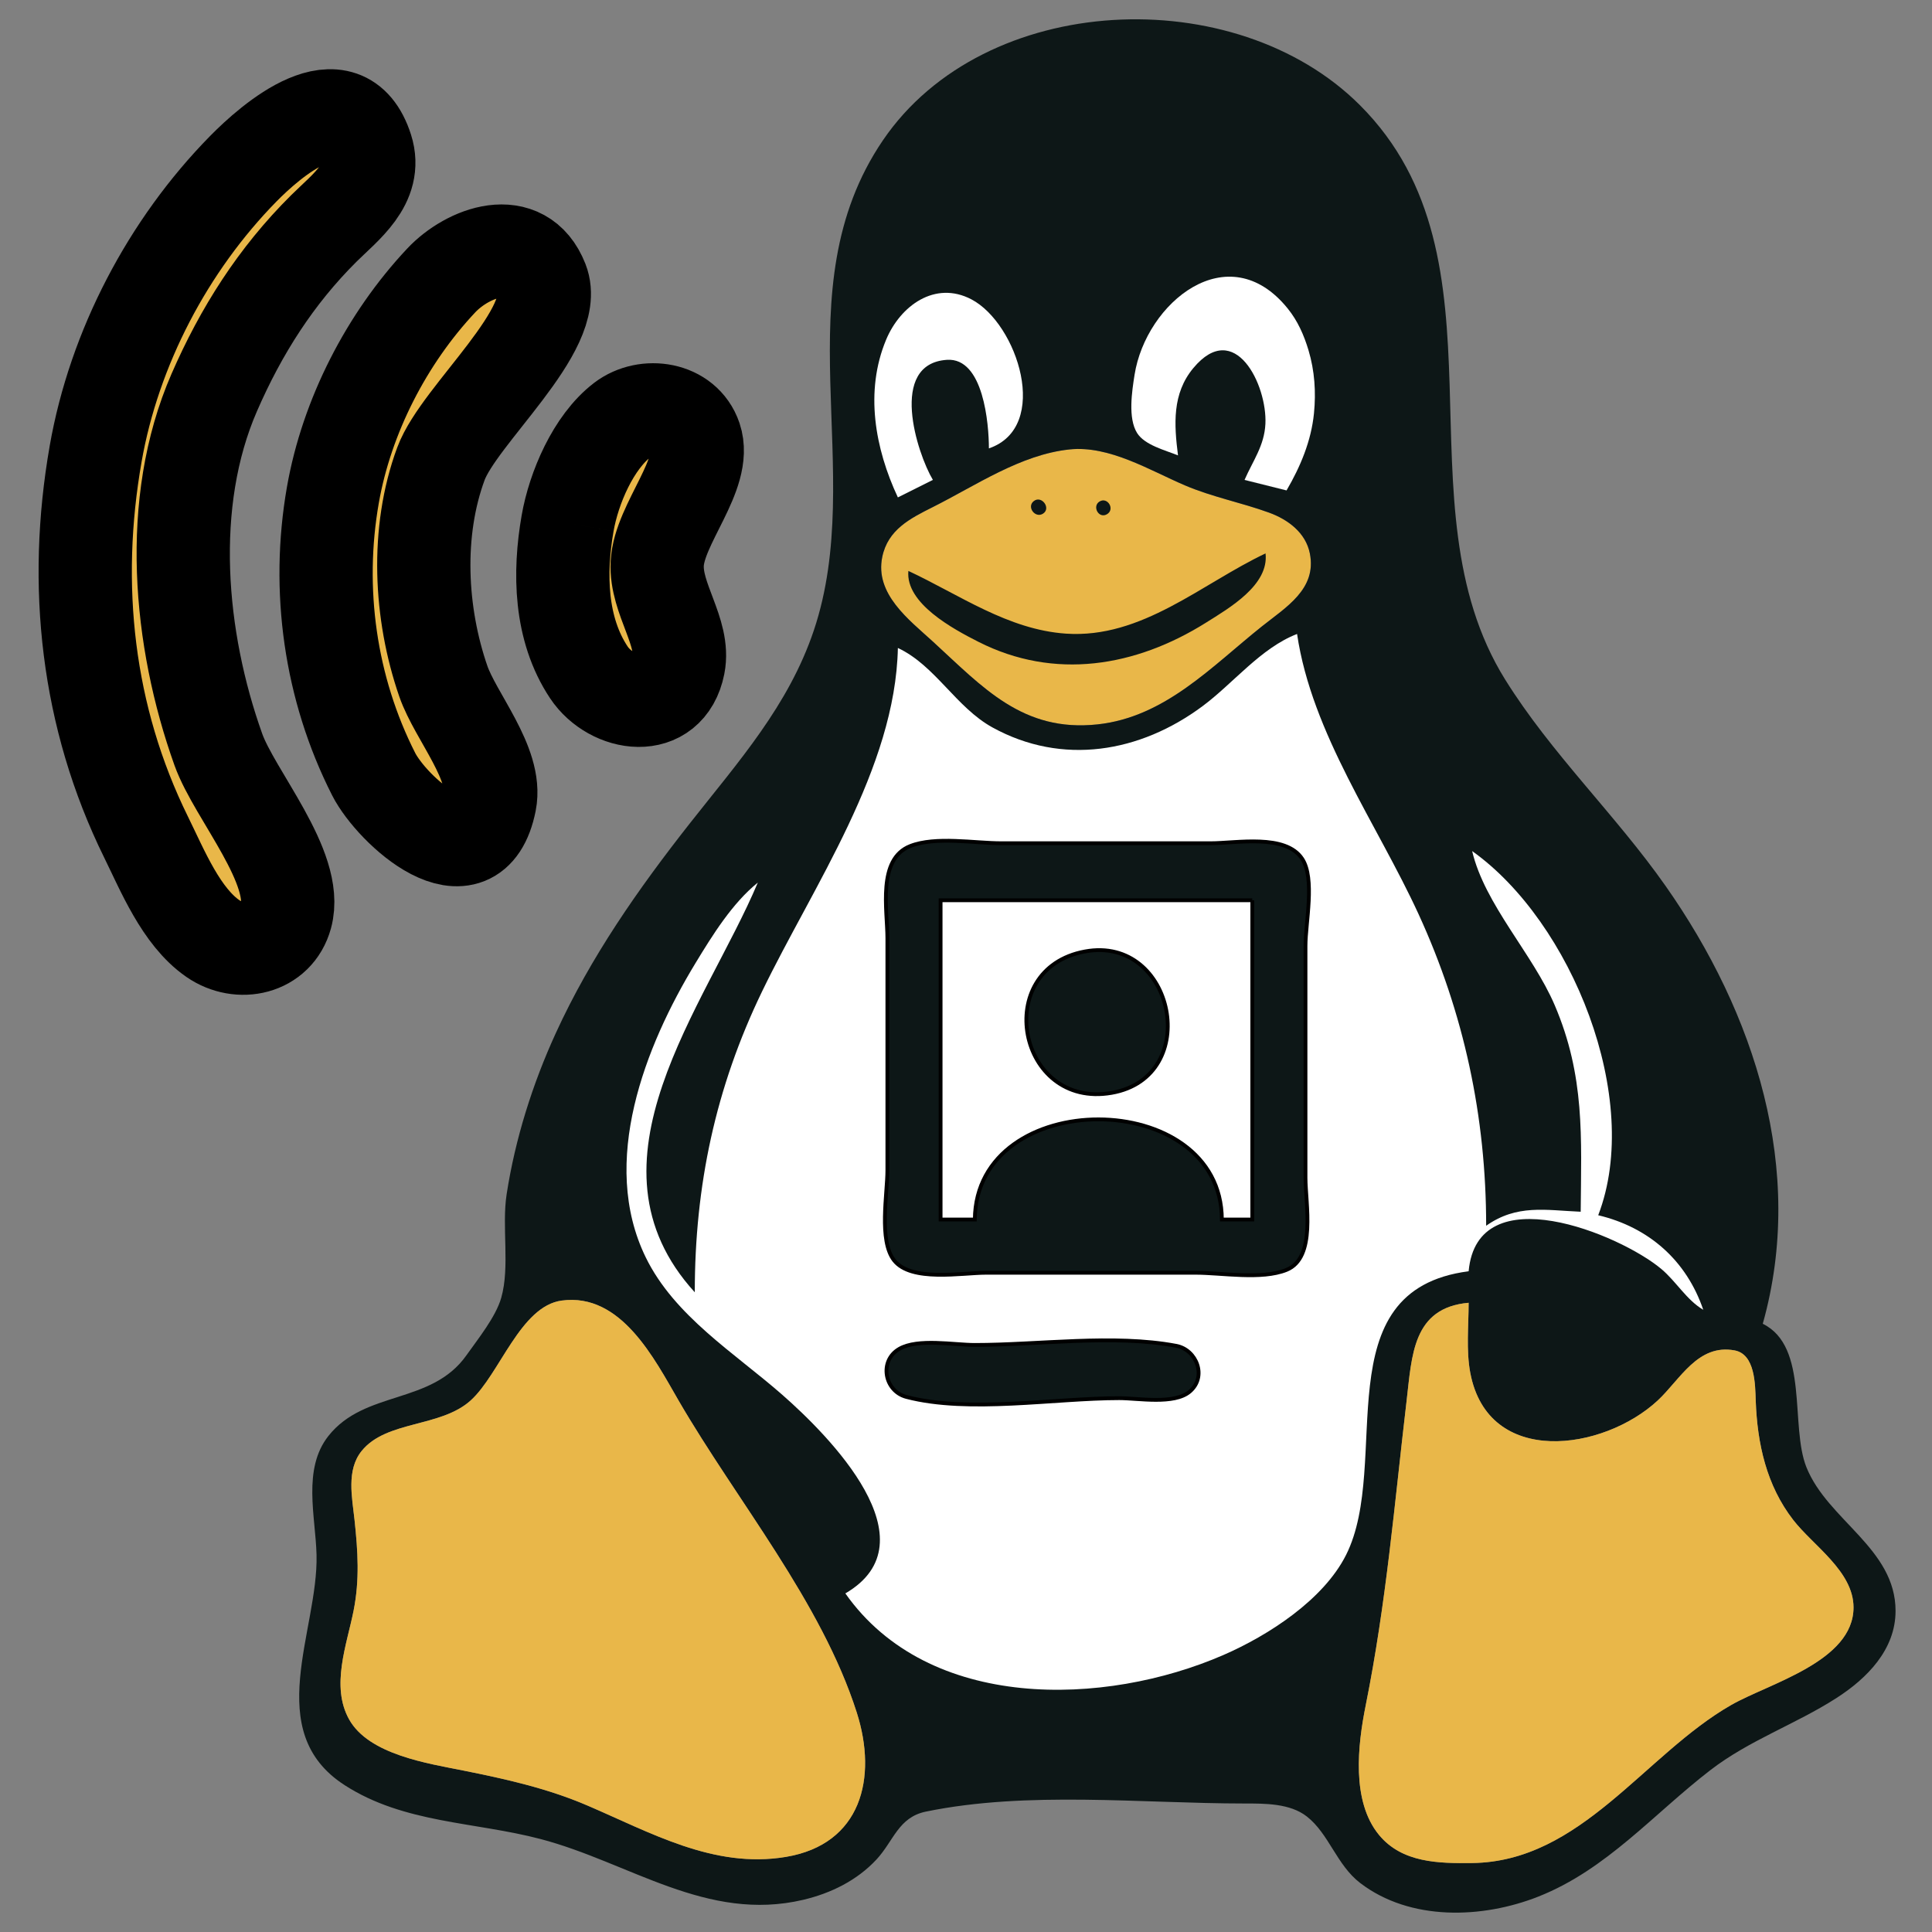 <svg width="500" height="500" version="1.1" viewBox="0 0 500 500" xml:space="preserve" xmlns="http://www.w3.org/2000/svg"><rect x="0" y="0" width="500" height="500" fill="#808080" stroke="none"/><g transform="translate(197 890.21)"><path d="m79.772-773.89c10.313-1.09 20.794 5.421 29.905 9.306 7.08 3.019 14.549 4.433 21.749 7.047 4.89 1.775 9.485 5.167 10.562 10.559 1.843 9.221-6.192 13.93-12.375 18.856-13.002 10.36-25.092 23.517-42.593 25.392-19.359 2.074-29.644-9.578-42.596-21.438-6.153-5.635-15.08-12.292-13.097-21.903 1.456-7.055 7.198-9.952 13.1-12.911 11.128-5.578 22.673-13.567 35.343-14.907" fill="#e9b749"/><path d="m259.2-547.61c11.164-39.713-2.015-80.363-25.121-113.28-12.985-18.497-29.591-34.252-41.554-53.467-28.309-45.472 2.514-108.53-37.554-148.61-32.274-32.284-97.174-29.57-123.46 9.049-26.357 38.718-4.03 85.625-17.898 126.87-6.545 19.467-19.554 33.995-32.021 49.842-13.401 17.034-25.699 34.594-34.756 54.373-6.022 13.152-10.51 27.383-12.718 41.686-1.308 8.475 0.897 18.742-1.398 26.802-1.412 4.959-6.042 10.682-9.009 14.884-9.057 12.827-26.265 8.95-35.702 20.856-6.798 8.577-3.332 20.888-3.089 30.798 0.481 19.637-14.283 45.685 7.263 59.587 15.394 9.933 33.691 9.465 50.749 13.958 22.993 6.057 43.008 21.619 67.967 15.715 7.151-1.692 13.891-5.004 18.936-10.433 4.443-4.782 5.655-10.924 12.782-12.388 26.308-5.404 55.718-2.108 82.466-2.098 5.245 2e-3 11.748-0.061 16.119 3.356 5.74 4.487 7.718 12.556 13.822 17.225 12.936 9.895 31.617 9.259 46.182 3.479 17.612-6.988 29.724-21.357 44.405-32.67 10.118-7.796 21.992-11.841 32.624-18.659 7.925-5.083 15.334-12.532 15.334-22.574 0-16.16-17.556-23.458-23.057-37.155-4.316-10.747 0.726-31.236-11.308-37.155m-179.43-226.28c10.313-1.09 20.794 5.421 29.905 9.306 7.08 3.019 14.549 4.433 21.749 7.047 4.89 1.775 9.485 5.167 10.562 10.559 1.843 9.221-6.192 13.93-12.375 18.856-13.002 10.36-25.092 23.517-42.593 25.392-19.359 2.074-29.644-9.578-42.596-21.438-6.153-5.635-15.08-12.292-13.097-21.903 1.456-7.055 7.198-9.952 13.1-12.911 11.128-5.578 22.673-13.567 35.343-14.907m-9.26 13.392c-1.857 1.497 0.372 4.466 2.37 3.259 2.27-1.372-0.317-4.914-2.37-3.259m17.056 0.081c-1.996 1.209-0.254 4.529 1.885 3.314 2.199-1.25 0.212-4.584-1.885-3.314m-49.482 17.969c-0.788 8.4 11.625 15.049 18.124 18.345 19.693 9.987 40.681 6.478 58.905-4.96 6.064-3.806 16.342-9.741 15.406-17.917-16.531 7.82-32.004 22.108-51.655 20.762-15.017-1.028-27.576-10.066-40.78-16.231m-89.716 188.83c15.396-2.081 24.023 15.154 30.29 25.946 15.009 25.846 36.914 52.031 46.063 80.654 5.419 16.953 1.185 34.115-18.355 37.378-18.688 3.121-35.093-6.367-51.655-13.428-10.184-4.342-20.904-6.739-31.718-8.906-9.274-1.858-24.556-4.129-29.653-13.268-4.785-8.578-0.605-19.263 1.153-28.057 1.611-8.057 1.124-15.464 0.257-23.562-0.617-5.766-2.167-12.867 1.831-17.826 6.411-7.954 20.425-6.035 28.225-13.081 7.513-6.786 12.842-24.402 23.562-25.851m234.71 0.572c0 5.912-0.676 12.296 0.424 18.124 4.637 24.577 34.47 20.209 48.509 7.165 5.794-5.383 10.358-14.728 19.901-12.961 5.331 0.987 5.314 8.83 5.467 13.046 0.404 11.095 2.776 21.878 9.688 30.812 5.174 6.688 15.618 13.304 15.618 22.656 0 14.005-21.834 19.633-31.64 25.239-22.434 12.827-38.844 40.574-67.061 40.912-8.594 0.103-18.129-0.012-24.111-7.285-7.178-8.726-5.496-23.26-3.438-33.491 5.345-26.566 7.438-52.134 10.589-78.842 1.379-11.684 1.543-24.099 16.053-25.374" fill="#0d1717"/><path d="m138.68-726.14c3.817 25.849 20.755 49.232 31.438 72.498 11.771 25.636 17.498 52.476 17.498 80.654 7.996-5.627 15.358-4.016 24.468-3.625 0.16-19.336 1.124-35.101-6.731-53.467-5.667-13.252-18.112-26.037-21.362-39.874 25.714 18.264 44.234 64.098 32.624 94.247 13.138 3.121 22.854 11.743 27.187 24.468-4.338-2.549-6.996-7.331-10.875-10.58-10.754-9.005-47.593-24.174-49.842 0.611-37.815 4.887-19.755 49.556-31.718 73.404-5.83 11.623-20.124 20.848-31.718 25.896-30.707 13.369-76.273 14.735-97.872-15.927 23.034-13.427-4.306-40.864-16.312-51.395-12.346-10.829-27.938-20.375-35.36-35.602-11.984-24.588-0.166-54.634 12.888-76.123 4.393-7.231 9.512-15.492 16.128-20.843-13.44 31.959-46.919 72.494-16.312 106.03 0-27.596 5.366-52.955 17.453-77.935 13.144-27.165 34.464-57.611 35.108-88.81 9.643 4.497 15.032 15.362 24.468 20.559 18.107 9.973 38.209 6.513 54.373-5.496 7.989-5.935 15.07-15.053 24.468-18.688" fill="#fff"/><g fill="#e9b749"><path d="m-51.63-553.62c15.396-2.081 24.023 15.154 30.29 25.946 15.009 25.846 36.914 52.031 46.063 80.654 5.419 16.953 1.185 34.115-18.355 37.378-18.688 3.121-35.093-6.367-51.655-13.428-10.184-4.342-20.904-6.739-31.718-8.906-9.274-1.858-24.556-4.129-29.653-13.268-4.785-8.578-0.605-19.263 1.153-28.057 1.611-8.057 1.124-15.464 0.257-23.562-0.617-5.766-2.167-12.867 1.831-17.826 6.411-7.954 20.425-6.035 28.225-13.081 7.513-6.786 12.842-24.402 23.562-25.851"/><path d="m183.08-553.05c0 5.912-0.676 12.296 0.424 18.124 4.637 24.577 34.47 20.209 48.509 7.165 5.794-5.383 10.358-14.728 19.901-12.961 5.331 0.987 5.314 8.83 5.467 13.046 0.404 11.095 2.776 21.878 9.688 30.812 5.174 6.688 15.618 13.304 15.618 22.656 0 14.005-21.834 19.633-31.64 25.239-22.434 12.827-38.844 40.574-67.061 40.912-8.594 0.103-18.129-0.012-24.111-7.285-7.178-8.726-5.496-23.26-3.438-33.491 5.345-26.566 7.438-52.134 10.589-78.842 1.379-11.684 1.543-24.099 16.053-25.374"/><path d="m-172.25-772.74c-5.936 33.907-2.26 68.076 13.046 99.156 4.261 8.652 9.064 20.575 17.285 26.266 6.852 4.743 16.614 2.693 18.933-5.817 3.411-12.513-13.303-31.348-17.505-43.097-10.189-28.488-13.485-63.853-1.073-92.371 6.95-15.969 15.979-30.183 28.38-42.498 5.535-5.496 13.935-11.593 11.046-20.629-5.935-18.56-24.83-2.01-31.905 5.194-19.436 19.793-33.404 46.342-38.21 73.796m61.395 10.658c-4.277 24.441-0.715 50.027 10.56 72.22 4.724 9.299 25.81 28.698 30.087 7.191 1.962-9.862-8.9-22.097-12.066-31.258-6.062-17.542-7.134-38.645-0.608-56.274 4.713-12.731 31.058-34.792 26.154-47.324-5.017-12.822-19.263-7.355-26.081-0.1-14.123 15.027-24.484 35.184-28.047 55.547m60.758 7.27c-2.252 12.86-1.986 27.345 5.493 38.609 5.838 8.794 20.643 11.114 23.218-1.913 1.668-8.442-5.987-17.115-5.521-26.251 0.527-10.333 13.015-23.134 9.852-32.516-2.634-7.812-12.845-9.247-18.857-4.659-7.55 5.762-12.593 17.639-14.184 26.73" stroke="#000" stroke-width="24.133" style="paint-order:stroke markers fill"/></g><path d="m135.96-763.29-10.875-2.719c2.168-4.965 5.127-8.855 5.401-14.5 0.49-10.082-7.913-27.316-18.641-14.46-5.547 6.647-4.987 14.639-3.979 22.616-3.279-1.345-8.606-2.638-10.587-5.794-2.41-3.84-1.325-10.821-0.659-15.049 2.931-18.621 24.197-36.259 39.628-17.182 2.611 3.228 4.216 6.89 5.4 10.838 1.583 5.277 1.954 10.828 1.405 16.312-0.716 7.158-3.504 13.783-7.095 19.937" fill="#fff"/><path d="m58.929-774.17c-5e-3 -6.224-1.366-23.559-10.878-22.916-15.187 1.026-7.731 24.176-3.621 31.072l-9.062 4.531c-5.933-12.686-8.6-27.442-3.054-40.78 3.661-8.804 12.665-15.413 22.085-10.474 11.953 6.267 20.62 33.058 4.531 38.567" fill="#fff"/><path d="m38.572-671.25c-8.588 3.387-5.917 16.571-5.917 23.862v60.005c0 6.184-2.28 18.21 1.714 23.334 4.434 5.69 17.51 3.225 23.862 3.225h54.103c6.929 0 17.091 1.865 23.59-0.73 7.799-3.114 4.937-17.157 4.937-23.862v-60.005c0-6.036 2.511-17.403-0.848-22.518-4.312-6.566-17-4.042-23.744-4.042h-54.103c-6.954 0-17.062-1.846-23.593 0.73m88.517 14.025v82.63h-7.87c-0.095-34.453-63.649-34.673-63.94 0h-8.853v-82.63h80.662m-43.282 13.249c-24.404 4.494-17.419 40.858 6.886 36.596 23.645-4.146 16.328-40.871-6.886-36.596m-48.069 102.85c-5.333 3.074-3.881 10.952 1.854 12.448 16.148 4.211 38.346 0.313 55.068 0.313 4.979 0 14.203 1.742 18.263-1.714 4.502-3.832 1.803-10.831-3.523-11.833-16.218-3.051-35.602-0.225-52.12-0.225-5.419 0-14.723-1.767-19.542 1.011" fill="#0d1717" stroke="#000" stroke-width=".984" style="paint-order:stroke markers fill"/></g></svg>
